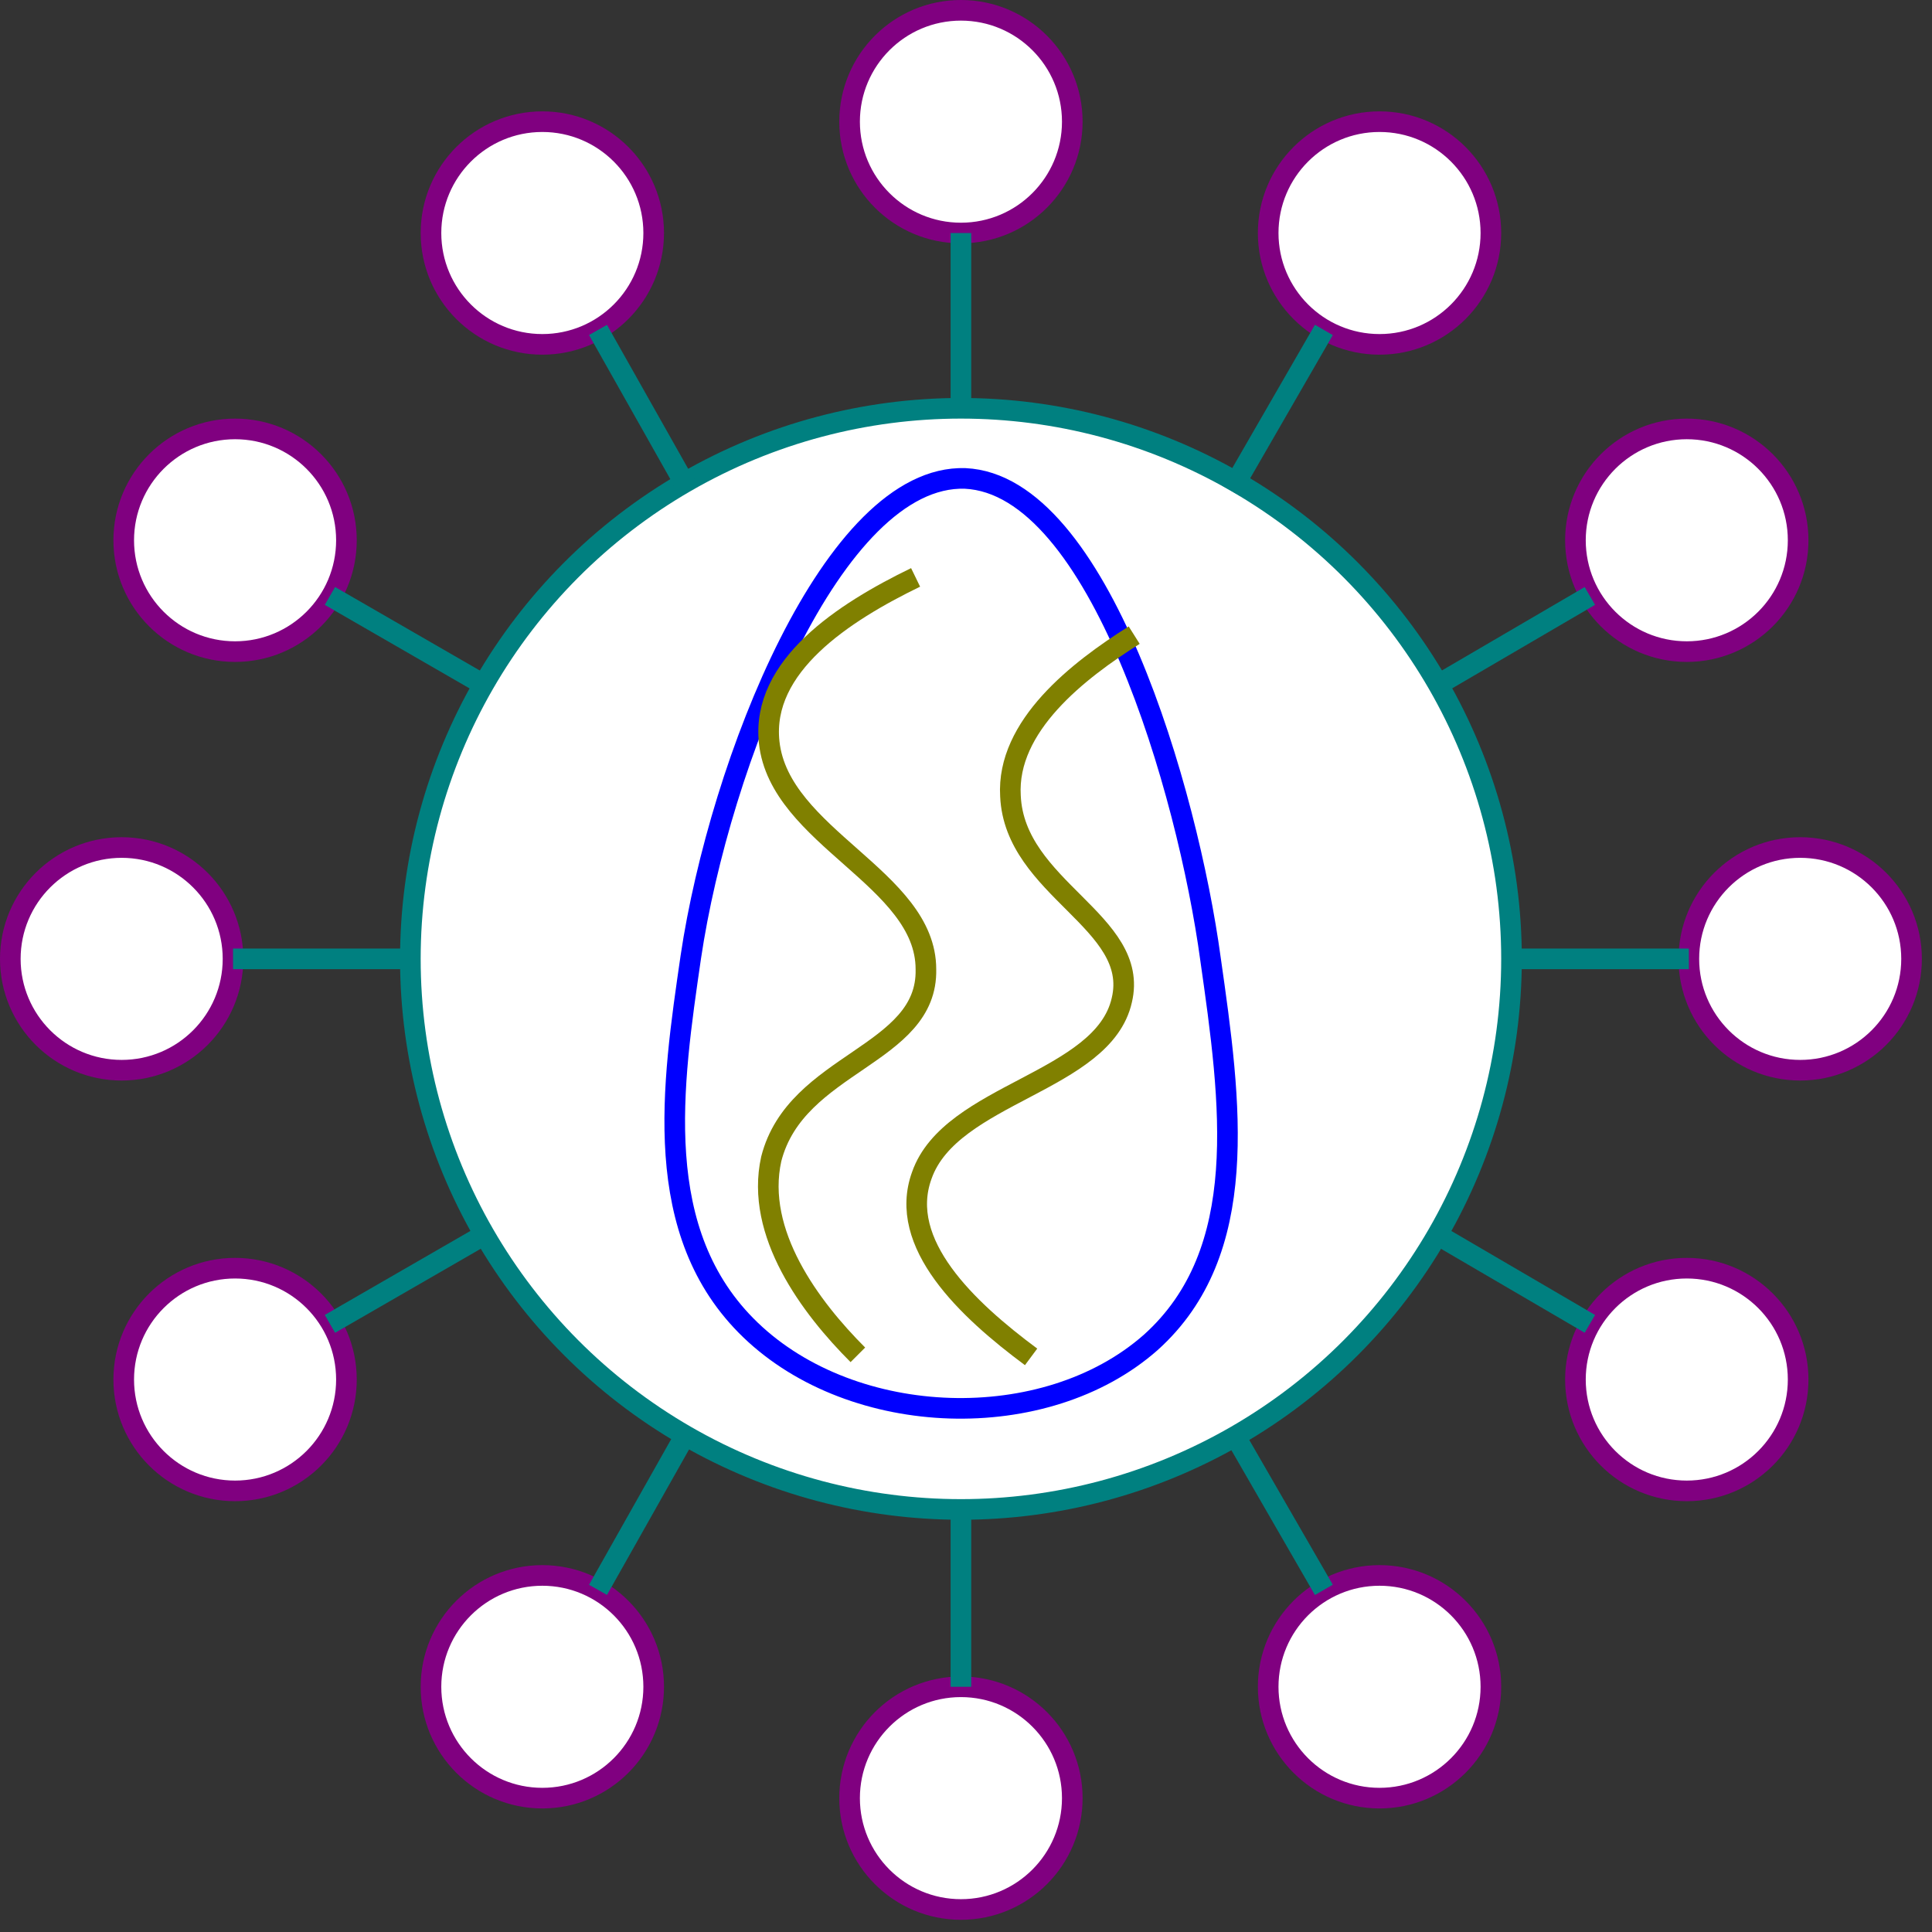 <?xml version="1.0" encoding="UTF-8" standalone="no"?>
<!-- Generator: Adobe Illustrator 22.1.0, SVG Export Plug-In . SVG Version: 6.00 Build 0)  -->

<svg
   version="1.1"
   id="图层_1"
   x="0px"
   y="0px"
   viewBox="0 0 150 150"
   xml:space="preserve"
   sodipodi:docname="lentivirus.svg"
   width="150"
   height="150"
   inkscape:version="1.2.2 (b0a8486541, 2022-12-01)"
   xmlns:inkscape="http://www.inkscape.org/namespaces/inkscape"
   xmlns:sodipodi="http://sodipodi.sourceforge.net/DTD/sodipodi-0.dtd"
   xmlns="http://www.w3.org/2000/svg"
   xmlns:svg="http://www.w3.org/2000/svg"><rect x="0" y="0" width="150" height="150" fill="#333333" stroke="none"/><defs
   id="defs524" /><sodipodi:namedview
   id="namedview522"
   pagecolor="#ffffff"
   bordercolor="#666666"
   borderopacity="1.0"
   inkscape:showpageshadow="2"
   inkscape:pageopacity="0.0"
   inkscape:pagecheckerboard="0"
   inkscape:deskcolor="#d1d1d1"
   showgrid="false"
   inkscape:zoom="2.5349087"
   inkscape:cx="-17.554873"
   inkscape:cy="46.549999"
   inkscape:window-width="1920"
   inkscape:window-height="1015"
   inkscape:window-x="0"
   inkscape:window-y="0"
   inkscape:window-maximized="1"
   inkscape:current-layer="图层_1" />
<style
   type="text/css"
   id="style401">
	.st0{fill:#FFFFFF;stroke:#000000;stroke-miterlimit:10;}
	.st1{fill:none;stroke:#000000;stroke-miterlimit:10;}
</style>
<g
   id="g513"
   transform="scale(1.601)">
	<circle
   class="st0"
   cx="46.6"
   cy="46.5"
   r="26.7"
   id="circle403"
   style="stroke:#008080" />
	<g
   id="g421">
		<g
   id="g411">
			<circle
   class="st0"
   cx="46.6"
   cy="5.9"
   r="5.4"
   id="circle405"
   style="stroke:#800080" />
			<line
   class="st1"
   x1="46.6"
   y1="11.3"
   x2="46.6"
   y2="20.2"
   id="line407"
   style="stroke:#008080" />
			<line
   class="st1"
   x1="51.4"
   y1="3.5"
   x2="51.4"
   y2="3.5"
   id="line409" />
		</g>
		<g
   id="g419">
			<circle
   class="st0"
   cx="46.6"
   cy="87.2"
   r="5.4"
   id="circle413"
   style="stroke:#800080" />
			<line
   class="st1"
   x1="46.6"
   y1="81.8"
   x2="46.6"
   y2="72.9"
   id="line415"
   style="stroke:#008080" />
			<line
   class="st1"
   x1="51.4"
   y1="89.5"
   x2="51.4"
   y2="89.5"
   id="line417" />
		</g>
	</g>
	<g
   id="g439">
		<g
   id="g429">
			<circle
   class="st0"
   cx="11.4"
   cy="66.9"
   r="5.4"
   id="circle423"
   style="stroke:#800080" />
			<line
   class="st1"
   x1="16"
   y1="64.2"
   x2="23.8"
   y2="59.7"
   id="line425"
   style="stroke:#008080" />
			<line
   class="st1"
   x1="6.9"
   y1="63.8"
   x2="6.9"
   y2="63.8"
   id="line427" />
		</g>
		<g
   id="g437">
			<circle
   class="st0"
   cx="81.8"
   cy="26.2"
   r="5.4"
   id="circle431"
   style="stroke:#800080" />
			<line
   class="st1"
   x1="77.1"
   y1="28.9"
   x2="69.4"
   y2="33.4"
   id="line433"
   style="stroke:#008080" />
			<line
   class="st1"
   x1="81.4"
   y1="20.8"
   x2="81.4"
   y2="20.8"
   id="line435" />
		</g>
	</g>
	<g
   id="g457">
		<g
   id="g447">
			<circle
   class="st0"
   cx="26.3"
   cy="11.3"
   r="5.4"
   id="circle441"
   style="stroke:#800080" />
			<line
   class="st1"
   x1="29"
   y1="16"
   x2="33.4"
   y2="23.8"
   id="line443"
   style="stroke:#008080" />
			<line
   class="st1"
   x1="29.3"
   y1="6.9"
   x2="29.3"
   y2="6.9"
   id="line445" />
		</g>
		<g
   id="g455">
			<circle
   class="st0"
   cx="66.9"
   cy="81.8"
   r="5.4"
   id="circle449"
   style="stroke:#800080" />
			<line
   class="st1"
   x1="64.2"
   y1="77.1"
   x2="59.7"
   y2="69.3"
   id="line451"
   style="stroke:#008080" />
			<line
   class="st1"
   x1="72.3"
   y1="81.4"
   x2="72.3"
   y2="81.4"
   id="line453" />
		</g>
	</g>
	<g
   id="g475">
		<g
   id="g465">
			<circle
   class="st0"
   cx="11.4"
   cy="26.2"
   r="5.4"
   id="circle459"
   style="stroke:#800080" />
			<line
   class="st1"
   x1="16"
   y1="28.9"
   x2="23.8"
   y2="33.4"
   id="line461"
   style="stroke:#008080" />
			<line
   class="st1"
   x1="11.8"
   y1="20.8"
   x2="11.8"
   y2="20.8"
   id="line463" />
		</g>
		<g
   id="g473">
			<circle
   class="st0"
   cx="81.8"
   cy="66.9"
   r="5.4"
   id="circle467"
   style="stroke:#800080" />
			<line
   class="st1"
   x1="77.1"
   y1="64.2"
   x2="69.4"
   y2="59.7"
   id="line469"
   style="stroke:#008080" />
			<line
   class="st1"
   x1="86.3"
   y1="63.8"
   x2="86.3"
   y2="63.8"
   id="line471" />
		</g>
	</g>
	<g
   id="g493">
		<g
   id="g483">
			<circle
   class="st0"
   cx="5.9"
   cy="46.5"
   r="5.4"
   id="circle477"
   style="stroke:#800080" />
			<line
   class="st1"
   x1="11.3"
   y1="46.5"
   x2="20.3"
   y2="46.5"
   id="line479"
   style="stroke:#008080" />
			<line
   class="st1"
   x1="3.6"
   y1="41.7"
   x2="3.6"
   y2="41.7"
   id="line481" />
		</g>
		<g
   id="g491">
			<circle
   class="st0"
   cx="87.3"
   cy="46.5"
   r="5.4"
   id="circle485"
   style="stroke:#800080" />
			<line
   class="st1"
   x1="81.9"
   y1="46.5"
   x2="72.9"
   y2="46.5"
   id="line487"
   style="stroke:#008080" />
			<line
   class="st1"
   x1="89.6"
   y1="41.7"
   x2="89.6"
   y2="41.7"
   id="line489" />
		</g>
	</g>
	<g
   id="g511">
		<g
   id="g501">
			<circle
   class="st0"
   cx="26.3"
   cy="81.8"
   r="5.4"
   id="circle495"
   style="stroke:#800080" />
			<line
   class="st1"
   x1="29"
   y1="77.1"
   x2="33.4"
   y2="69.3"
   id="line497"
   style="stroke:#008080" />
			<line
   class="st1"
   x1="20.9"
   y1="81.4"
   x2="20.9"
   y2="81.4"
   id="line499" />
		</g>
		<g
   id="g509">
			<circle
   class="st0"
   cx="66.9"
   cy="11.3"
   r="5.4"
   id="circle503"
   style="stroke:#800080" />
			<line
   class="st1"
   x1="64.2"
   y1="16"
   x2="59.7"
   y2="23.8"
   id="line505"
   style="stroke:#008080" />
			<line
   class="st1"
   x1="63.9"
   y1="6.9"
   x2="63.9"
   y2="6.9"
   id="line507" />
		</g>
	</g>
</g>
<path
   class="st0"
   d="m 93.982,74.449 c 1.601,11.207 3.202,22.735 -4.643,29.78 -8.165,7.205 -23.055,6.724 -31.06,-0.961 -7.845,-7.525 -6.084,-19.052 -4.643,-28.979 2.241,-15.05 11.047,-37.465 21.294,-37.144 10.407,0.48 17.291,24.336 19.052,37.304 z"
   id="path515"
   style="stroke:#0000ff;stroke-width:1.601" />
<path
   class="st1"
   d="m 88.058,49.312 c -4.323,2.722 -9.927,7.045 -9.606,12.488 0.32,7.205 10.087,9.766 8.646,15.85 -1.441,6.404 -13.289,7.205 -15.53,13.609 -1.921,5.283 3.522,10.407 8.486,14.089"
   id="path517"
   style="stroke:#808000;stroke-width:1.601" />
<path
   class="st1"
   d="m 66.604,105.189 c -3.682,-3.682 -8.005,-9.446 -6.724,-15.21 1.921,-7.525 12.168,-8.005 12.008,-14.73 0,-7.045 -11.367,-10.247 -12.168,-17.612 -0.64,-5.924 5.764,-10.087 11.367,-12.808"
   id="path519"
   style="stroke:#808000;stroke-width:1.601" />
</svg>
